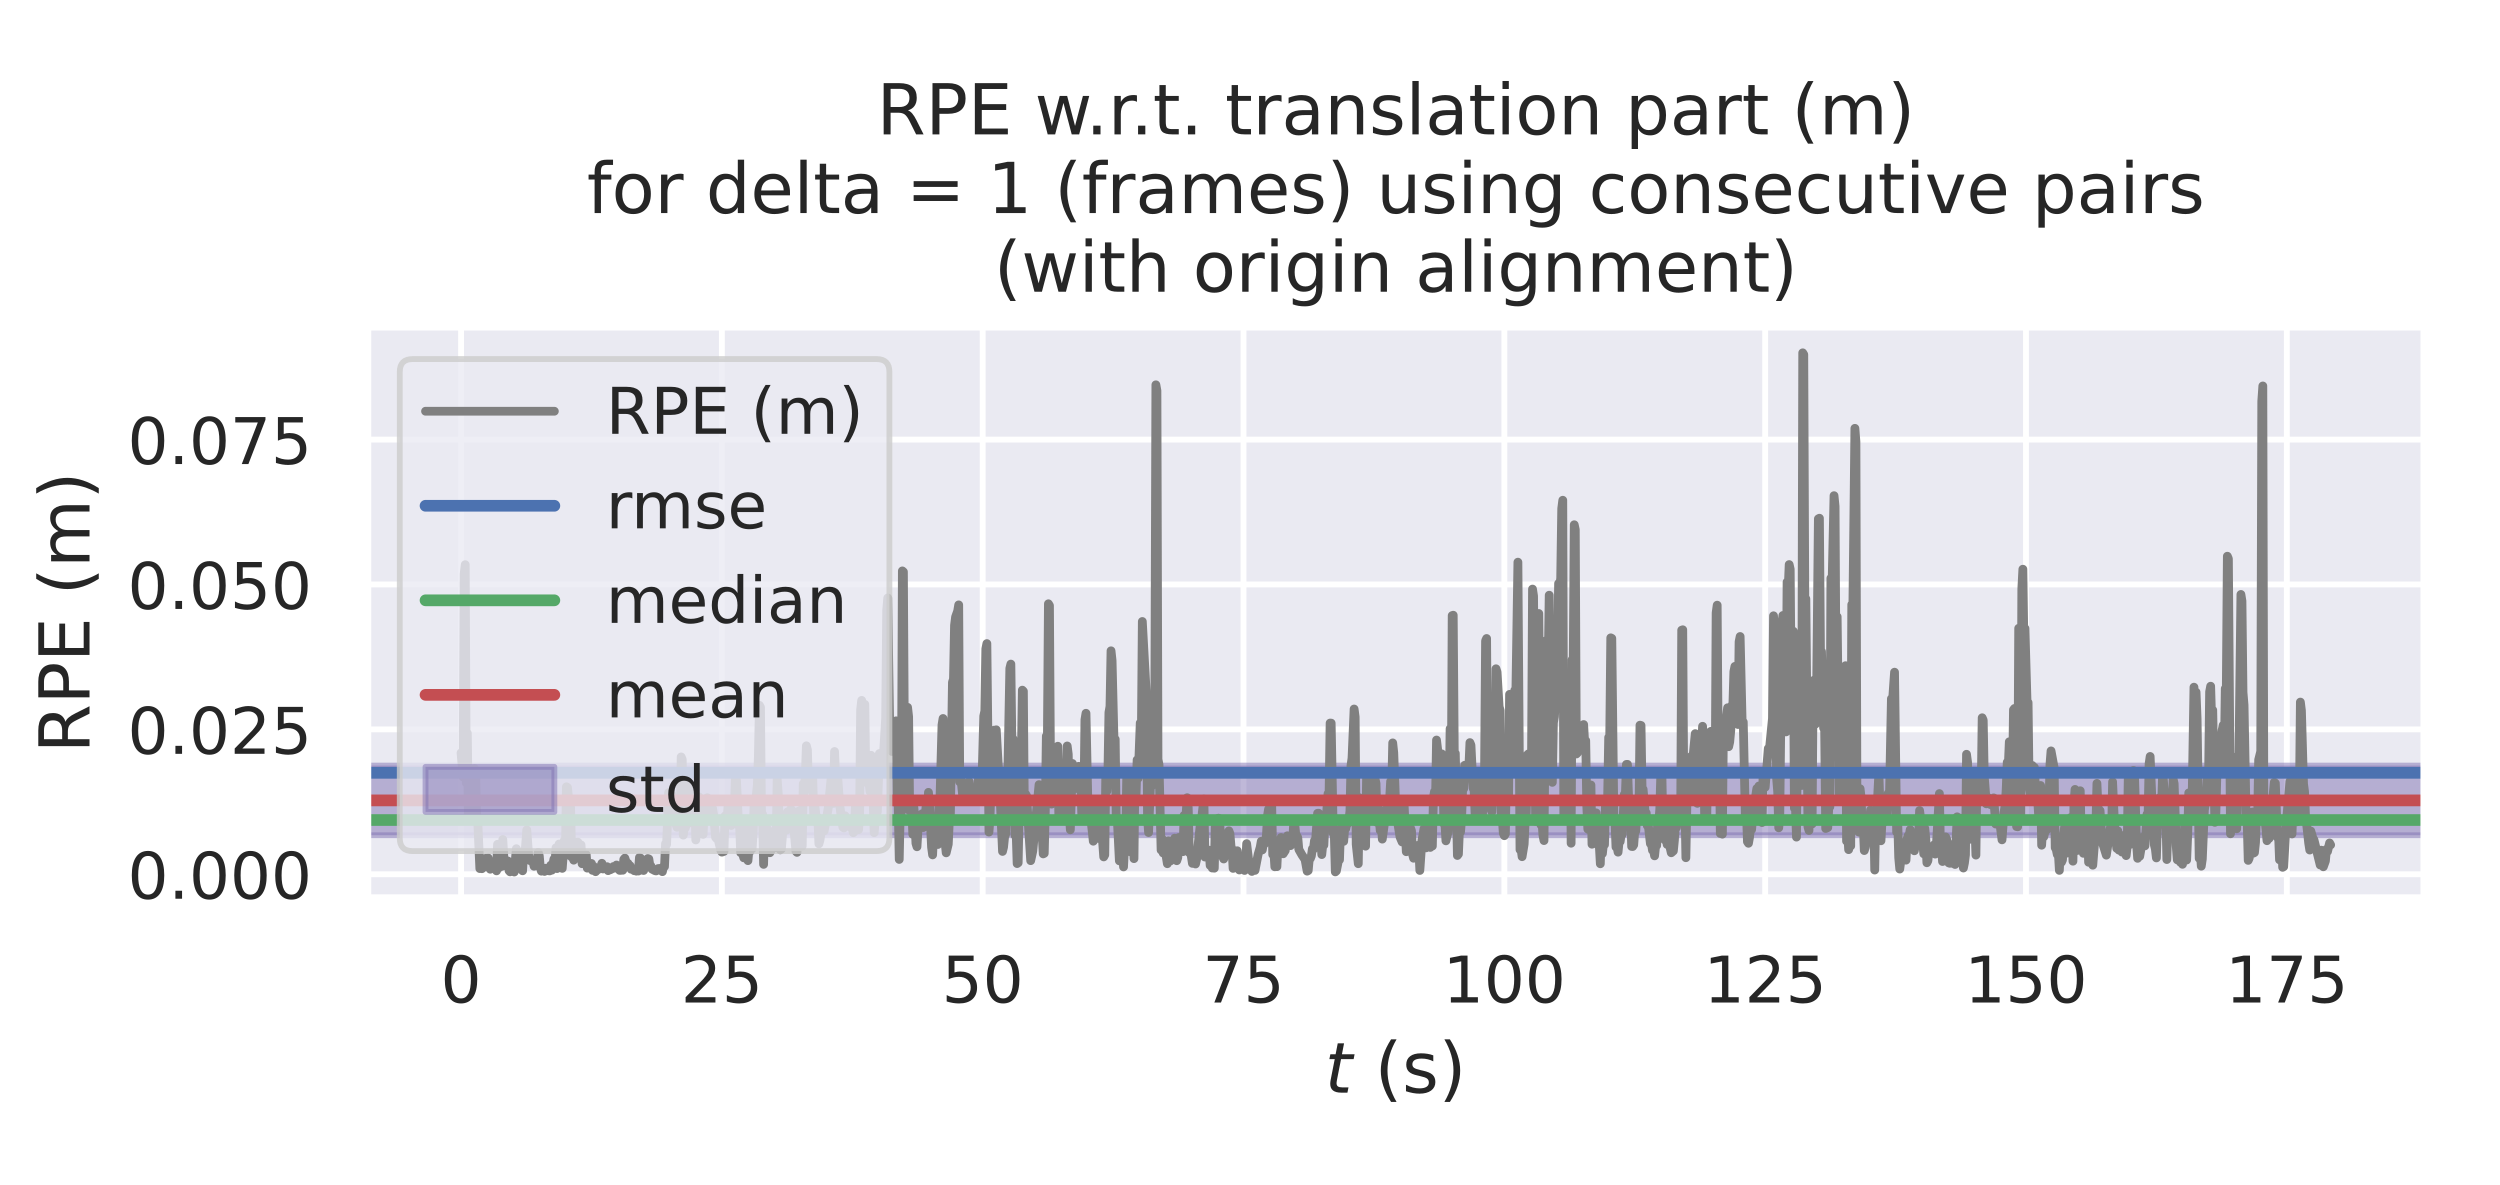 <?xml version="1.0" encoding="utf-8" standalone="no"?>
<!DOCTYPE svg PUBLIC "-//W3C//DTD SVG 1.1//EN"
  "http://www.w3.org/Graphics/SVG/1.1/DTD/svg11.dtd">
<!-- Created with matplotlib (https://matplotlib.org/) -->
<svg height="202.32pt" version="1.1" viewBox="0 0 426.96 202.32" width="426.96pt" xmlns="http://www.w3.org/2000/svg" xmlns:xlink="http://www.w3.org/1999/xlink">
 <defs>
  <style type="text/css">*{stroke-linecap:butt;stroke-linejoin:round;}</style>
 </defs>
 <g id="figure_1">
  <g id="patch_1">
   <path d="M 0 202.32 
L 426.96 202.32 
L 426.96 0 
L 0 0 
z
" style="fill:#ffffff;"/>
  </g>
  <g id="axes_1">
   <g id="patch_2">
    <path d="M 62.775 153.36 
L 414 153.36 
L 414 55.824 
L 62.775 55.824 
z
" style="fill:#eaeaf2;"/>
   </g>
   <g id="matplotlib.axis_1">
    <g id="xtick_1">
     <g id="line2d_1">
      <path clip-path="url(#pdb87477f5a)" d="M 78.74 153.36 
L 78.74 55.824 
" style="fill:none;stroke:#ffffff;stroke-linecap:round;"/>
     </g>
     <g id="text_1">
      <!-- 0 -->
      <g style="fill:#262626;" transform="translate(75.24 171.218)scale(0.11 -0.11)">
       <defs>
        <path d="M 31.781 66.406 
Q 24.172 66.406 20.328 58.906 
Q 16.5 51.422 16.5 36.375 
Q 16.5 21.391 20.328 13.891 
Q 24.172 6.391 31.781 6.391 
Q 39.453 6.391 43.281 13.891 
Q 47.125 21.391 47.125 36.375 
Q 47.125 51.422 43.281 58.906 
Q 39.453 66.406 31.781 66.406 
z
M 31.781 74.219 
Q 44.047 74.219 50.516 64.516 
Q 56.984 54.828 56.984 36.375 
Q 56.984 17.969 50.516 8.266 
Q 44.047 -1.422 31.781 -1.422 
Q 19.531 -1.422 13.062 8.266 
Q 6.594 17.969 6.594 36.375 
Q 6.594 54.828 13.062 64.516 
Q 19.531 74.219 31.781 74.219 
z
" id="DejaVuSans-48"/>
       </defs>
       <use xlink:href="#DejaVuSans-48"/>
      </g>
     </g>
    </g>
    <g id="xtick_2">
     <g id="line2d_2">
      <path clip-path="url(#pdb87477f5a)" d="M 123.284 153.36 
L 123.284 55.824 
" style="fill:none;stroke:#ffffff;stroke-linecap:round;"/>
     </g>
     <g id="text_2">
      <!-- 25 -->
      <g style="fill:#262626;" transform="translate(116.286 171.218)scale(0.11 -0.11)">
       <defs>
        <path d="M 19.188 8.297 
L 53.609 8.297 
L 53.609 0 
L 7.328 0 
L 7.328 8.297 
Q 12.938 14.109 22.625 23.891 
Q 32.328 33.688 34.812 36.531 
Q 39.547 41.844 41.422 45.531 
Q 43.312 49.219 43.312 52.781 
Q 43.312 58.594 39.234 62.25 
Q 35.156 65.922 28.609 65.922 
Q 23.969 65.922 18.812 64.312 
Q 13.672 62.703 7.812 59.422 
L 7.812 69.391 
Q 13.766 71.781 18.938 73 
Q 24.125 74.219 28.422 74.219 
Q 39.75 74.219 46.484 68.547 
Q 53.219 62.891 53.219 53.422 
Q 53.219 48.922 51.531 44.891 
Q 49.859 40.875 45.406 35.406 
Q 44.188 33.984 37.641 27.219 
Q 31.109 20.453 19.188 8.297 
z
" id="DejaVuSans-50"/>
        <path d="M 10.797 72.906 
L 49.516 72.906 
L 49.516 64.594 
L 19.828 64.594 
L 19.828 46.734 
Q 21.969 47.469 24.109 47.828 
Q 26.266 48.188 28.422 48.188 
Q 40.625 48.188 47.75 41.5 
Q 54.891 34.812 54.891 23.391 
Q 54.891 11.625 47.562 5.094 
Q 40.234 -1.422 26.906 -1.422 
Q 22.312 -1.422 17.547 -0.641 
Q 12.797 0.141 7.719 1.703 
L 7.719 11.625 
Q 12.109 9.234 16.797 8.062 
Q 21.484 6.891 26.703 6.891 
Q 35.156 6.891 40.078 11.328 
Q 45.016 15.766 45.016 23.391 
Q 45.016 31 40.078 35.438 
Q 35.156 39.891 26.703 39.891 
Q 22.75 39.891 18.812 39.016 
Q 14.891 38.141 10.797 36.281 
z
" id="DejaVuSans-53"/>
       </defs>
       <use xlink:href="#DejaVuSans-50"/>
       <use x="63.623" xlink:href="#DejaVuSans-53"/>
      </g>
     </g>
    </g>
    <g id="xtick_3">
     <g id="line2d_3">
      <path clip-path="url(#pdb87477f5a)" d="M 167.829 153.36 
L 167.829 55.824 
" style="fill:none;stroke:#ffffff;stroke-linecap:round;"/>
     </g>
     <g id="text_3">
      <!-- 50 -->
      <g style="fill:#262626;" transform="translate(160.83 171.218)scale(0.11 -0.11)">
       <use xlink:href="#DejaVuSans-53"/>
       <use x="63.623" xlink:href="#DejaVuSans-48"/>
      </g>
     </g>
    </g>
    <g id="xtick_4">
     <g id="line2d_4">
      <path clip-path="url(#pdb87477f5a)" d="M 212.373 153.36 
L 212.373 55.824 
" style="fill:none;stroke:#ffffff;stroke-linecap:round;"/>
     </g>
     <g id="text_4">
      <!-- 75 -->
      <g style="fill:#262626;" transform="translate(205.375 171.218)scale(0.11 -0.11)">
       <defs>
        <path d="M 8.203 72.906 
L 55.078 72.906 
L 55.078 68.703 
L 28.609 0 
L 18.312 0 
L 43.219 64.594 
L 8.203 64.594 
z
" id="DejaVuSans-55"/>
       </defs>
       <use xlink:href="#DejaVuSans-55"/>
       <use x="63.623" xlink:href="#DejaVuSans-53"/>
      </g>
     </g>
    </g>
    <g id="xtick_5">
     <g id="line2d_5">
      <path clip-path="url(#pdb87477f5a)" d="M 256.918 153.36 
L 256.918 55.824 
" style="fill:none;stroke:#ffffff;stroke-linecap:round;"/>
     </g>
     <g id="text_5">
      <!-- 100 -->
      <g style="fill:#262626;" transform="translate(246.42 171.218)scale(0.11 -0.11)">
       <defs>
        <path d="M 12.406 8.297 
L 28.516 8.297 
L 28.516 63.922 
L 10.984 60.406 
L 10.984 69.391 
L 28.422 72.906 
L 38.281 72.906 
L 38.281 8.297 
L 54.391 8.297 
L 54.391 0 
L 12.406 0 
z
" id="DejaVuSans-49"/>
       </defs>
       <use xlink:href="#DejaVuSans-49"/>
       <use x="63.623" xlink:href="#DejaVuSans-48"/>
       <use x="127.246" xlink:href="#DejaVuSans-48"/>
      </g>
     </g>
    </g>
    <g id="xtick_6">
     <g id="line2d_6">
      <path clip-path="url(#pdb87477f5a)" d="M 301.463 153.36 
L 301.463 55.824 
" style="fill:none;stroke:#ffffff;stroke-linecap:round;"/>
     </g>
     <g id="text_6">
      <!-- 125 -->
      <g style="fill:#262626;" transform="translate(290.964 171.218)scale(0.11 -0.11)">
       <use xlink:href="#DejaVuSans-49"/>
       <use x="63.623" xlink:href="#DejaVuSans-50"/>
       <use x="127.246" xlink:href="#DejaVuSans-53"/>
      </g>
     </g>
    </g>
    <g id="xtick_7">
     <g id="line2d_7">
      <path clip-path="url(#pdb87477f5a)" d="M 346.007 153.36 
L 346.007 55.824 
" style="fill:none;stroke:#ffffff;stroke-linecap:round;"/>
     </g>
     <g id="text_7">
      <!-- 150 -->
      <g style="fill:#262626;" transform="translate(335.509 171.218)scale(0.11 -0.11)">
       <use xlink:href="#DejaVuSans-49"/>
       <use x="63.623" xlink:href="#DejaVuSans-53"/>
       <use x="127.246" xlink:href="#DejaVuSans-48"/>
      </g>
     </g>
    </g>
    <g id="xtick_8">
     <g id="line2d_8">
      <path clip-path="url(#pdb87477f5a)" d="M 390.552 153.36 
L 390.552 55.824 
" style="fill:none;stroke:#ffffff;stroke-linecap:round;"/>
     </g>
     <g id="text_8">
      <!-- 175 -->
      <g style="fill:#262626;" transform="translate(380.054 171.218)scale(0.11 -0.11)">
       <use xlink:href="#DejaVuSans-49"/>
       <use x="63.623" xlink:href="#DejaVuSans-55"/>
       <use x="127.246" xlink:href="#DejaVuSans-53"/>
      </g>
     </g>
    </g>
    <g id="text_9">
     <!-- $t$ (s) -->
     <g style="fill:#262626;" transform="translate(226.268 186.624)scale(0.12 -0.12)">
      <defs>
       <path d="M 42.281 54.688 
L 40.922 47.703 
L 23 47.703 
L 17.188 18.016 
Q 16.891 16.359 16.75 15.234 
Q 16.609 14.109 16.609 13.484 
Q 16.609 10.359 18.484 8.938 
Q 20.359 7.516 24.516 7.516 
L 33.594 7.516 
L 32.078 0 
L 23.484 0 
Q 15.484 0 11.547 3.125 
Q 7.625 6.25 7.625 12.594 
Q 7.625 13.719 7.766 15.062 
Q 7.906 16.406 8.203 18.016 
L 14.016 47.703 
L 6.391 47.703 
L 7.812 54.688 
L 15.281 54.688 
L 18.312 70.219 
L 27.297 70.219 
L 24.312 54.688 
z
" id="DejaVuSans-Oblique-116"/>
       <path id="DejaVuSans-32"/>
       <path d="M 31 75.875 
Q 24.469 64.656 21.281 53.656 
Q 18.109 42.672 18.109 31.391 
Q 18.109 20.125 21.312 9.062 
Q 24.516 -2 31 -13.188 
L 23.188 -13.188 
Q 15.875 -1.703 12.234 9.375 
Q 8.594 20.453 8.594 31.391 
Q 8.594 42.281 12.203 53.312 
Q 15.828 64.359 23.188 75.875 
z
" id="DejaVuSans-40"/>
       <path d="M 44.281 53.078 
L 44.281 44.578 
Q 40.484 46.531 36.375 47.5 
Q 32.281 48.484 27.875 48.484 
Q 21.188 48.484 17.844 46.438 
Q 14.5 44.391 14.5 40.281 
Q 14.5 37.156 16.891 35.375 
Q 19.281 33.594 26.516 31.984 
L 29.594 31.297 
Q 39.156 29.25 43.188 25.516 
Q 47.219 21.781 47.219 15.094 
Q 47.219 7.469 41.188 3.016 
Q 35.156 -1.422 24.609 -1.422 
Q 20.219 -1.422 15.453 -0.562 
Q 10.688 0.297 5.422 2 
L 5.422 11.281 
Q 10.406 8.688 15.234 7.391 
Q 20.062 6.109 24.812 6.109 
Q 31.156 6.109 34.562 8.281 
Q 37.984 10.453 37.984 14.406 
Q 37.984 18.062 35.516 20.016 
Q 33.062 21.969 24.703 23.781 
L 21.578 24.516 
Q 13.234 26.266 9.516 29.906 
Q 5.812 33.547 5.812 39.891 
Q 5.812 47.609 11.281 51.797 
Q 16.75 56 26.812 56 
Q 31.781 56 36.172 55.266 
Q 40.578 54.547 44.281 53.078 
z
" id="DejaVuSans-115"/>
       <path d="M 8.016 75.875 
L 15.828 75.875 
Q 23.141 64.359 26.781 53.312 
Q 30.422 42.281 30.422 31.391 
Q 30.422 20.453 26.781 9.375 
Q 23.141 -1.703 15.828 -13.188 
L 8.016 -13.188 
Q 14.5 -2 17.703 9.062 
Q 20.906 20.125 20.906 31.391 
Q 20.906 42.672 17.703 53.656 
Q 14.5 64.656 8.016 75.875 
z
" id="DejaVuSans-41"/>
      </defs>
      <use transform="translate(0 0.125)" xlink:href="#DejaVuSans-Oblique-116"/>
      <use transform="translate(39.209 0.125)" xlink:href="#DejaVuSans-32"/>
      <use transform="translate(70.996 0.125)" xlink:href="#DejaVuSans-40"/>
      <use transform="translate(110.01 0.125)" xlink:href="#DejaVuSans-115"/>
      <use transform="translate(162.109 0.125)" xlink:href="#DejaVuSans-41"/>
     </g>
    </g>
   </g>
   <g id="matplotlib.axis_2">
    <g id="ytick_1">
     <g id="line2d_9">
      <path clip-path="url(#pdb87477f5a)" d="M 62.775 149.309 
L 414 149.309 
" style="fill:none;stroke:#ffffff;stroke-linecap:round;"/>
     </g>
     <g id="text_10">
      <!-- 0.000 -->
      <g style="fill:#262626;" transform="translate(21.784 153.488)scale(0.11 -0.11)">
       <defs>
        <path d="M 10.688 12.406 
L 21 12.406 
L 21 0 
L 10.688 0 
z
" id="DejaVuSans-46"/>
       </defs>
       <use xlink:href="#DejaVuSans-48"/>
       <use x="63.623" xlink:href="#DejaVuSans-46"/>
       <use x="95.41" xlink:href="#DejaVuSans-48"/>
       <use x="159.033" xlink:href="#DejaVuSans-48"/>
       <use x="222.656" xlink:href="#DejaVuSans-48"/>
      </g>
     </g>
    </g>
    <g id="ytick_2">
     <g id="line2d_10">
      <path clip-path="url(#pdb87477f5a)" d="M 62.775 124.563 
L 414 124.563 
" style="fill:none;stroke:#ffffff;stroke-linecap:round;"/>
     </g>
     <g id="text_11">
      <!-- 0.025 -->
      <g style="fill:#262626;" transform="translate(21.784 128.742)scale(0.11 -0.11)">
       <use xlink:href="#DejaVuSans-48"/>
       <use x="63.623" xlink:href="#DejaVuSans-46"/>
       <use x="95.41" xlink:href="#DejaVuSans-48"/>
       <use x="159.033" xlink:href="#DejaVuSans-50"/>
       <use x="222.656" xlink:href="#DejaVuSans-53"/>
      </g>
     </g>
    </g>
    <g id="ytick_3">
     <g id="line2d_11">
      <path clip-path="url(#pdb87477f5a)" d="M 62.775 99.818 
L 414 99.818 
" style="fill:none;stroke:#ffffff;stroke-linecap:round;"/>
     </g>
     <g id="text_12">
      <!-- 0.050 -->
      <g style="fill:#262626;" transform="translate(21.784 103.997)scale(0.11 -0.11)">
       <use xlink:href="#DejaVuSans-48"/>
       <use x="63.623" xlink:href="#DejaVuSans-46"/>
       <use x="95.41" xlink:href="#DejaVuSans-48"/>
       <use x="159.033" xlink:href="#DejaVuSans-53"/>
       <use x="222.656" xlink:href="#DejaVuSans-48"/>
      </g>
     </g>
    </g>
    <g id="ytick_4">
     <g id="line2d_12">
      <path clip-path="url(#pdb87477f5a)" d="M 62.775 75.072 
L 414 75.072 
" style="fill:none;stroke:#ffffff;stroke-linecap:round;"/>
     </g>
     <g id="text_13">
      <!-- 0.075 -->
      <g style="fill:#262626;" transform="translate(21.784 79.251)scale(0.11 -0.11)">
       <use xlink:href="#DejaVuSans-48"/>
       <use x="63.623" xlink:href="#DejaVuSans-46"/>
       <use x="95.41" xlink:href="#DejaVuSans-48"/>
       <use x="159.033" xlink:href="#DejaVuSans-55"/>
       <use x="222.656" xlink:href="#DejaVuSans-53"/>
      </g>
     </g>
    </g>
    <g id="text_14">
     <!-- RPE (m) -->
     <g style="fill:#262626;" transform="translate(15.288 128.603)rotate(-90)scale(0.12 -0.12)">
      <defs>
       <path d="M 44.391 34.188 
Q 47.562 33.109 50.562 29.594 
Q 53.562 26.078 56.594 19.922 
L 66.609 0 
L 56 0 
L 46.688 18.703 
Q 43.062 26.031 39.672 28.422 
Q 36.281 30.812 30.422 30.812 
L 19.672 30.812 
L 19.672 0 
L 9.812 0 
L 9.812 72.906 
L 32.078 72.906 
Q 44.578 72.906 50.734 67.672 
Q 56.891 62.453 56.891 51.906 
Q 56.891 45.016 53.688 40.469 
Q 50.484 35.938 44.391 34.188 
z
M 19.672 64.797 
L 19.672 38.922 
L 32.078 38.922 
Q 39.203 38.922 42.844 42.219 
Q 46.484 45.516 46.484 51.906 
Q 46.484 58.297 42.844 61.547 
Q 39.203 64.797 32.078 64.797 
z
" id="DejaVuSans-82"/>
       <path d="M 19.672 64.797 
L 19.672 37.406 
L 32.078 37.406 
Q 38.969 37.406 42.719 40.969 
Q 46.484 44.531 46.484 51.125 
Q 46.484 57.672 42.719 61.234 
Q 38.969 64.797 32.078 64.797 
z
M 9.812 72.906 
L 32.078 72.906 
Q 44.344 72.906 50.609 67.359 
Q 56.891 61.812 56.891 51.125 
Q 56.891 40.328 50.609 34.812 
Q 44.344 29.297 32.078 29.297 
L 19.672 29.297 
L 19.672 0 
L 9.812 0 
z
" id="DejaVuSans-80"/>
       <path d="M 9.812 72.906 
L 55.906 72.906 
L 55.906 64.594 
L 19.672 64.594 
L 19.672 43.016 
L 54.391 43.016 
L 54.391 34.719 
L 19.672 34.719 
L 19.672 8.297 
L 56.781 8.297 
L 56.781 0 
L 9.812 0 
z
" id="DejaVuSans-69"/>
       <path d="M 52 44.188 
Q 55.375 50.25 60.062 53.125 
Q 64.75 56 71.094 56 
Q 79.641 56 84.281 50.016 
Q 88.922 44.047 88.922 33.016 
L 88.922 0 
L 79.891 0 
L 79.891 32.719 
Q 79.891 40.578 77.094 44.375 
Q 74.312 48.188 68.609 48.188 
Q 61.625 48.188 57.562 43.547 
Q 53.516 38.922 53.516 30.906 
L 53.516 0 
L 44.484 0 
L 44.484 32.719 
Q 44.484 40.625 41.703 44.406 
Q 38.922 48.188 33.109 48.188 
Q 26.219 48.188 22.156 43.531 
Q 18.109 38.875 18.109 30.906 
L 18.109 0 
L 9.078 0 
L 9.078 54.688 
L 18.109 54.688 
L 18.109 46.188 
Q 21.188 51.219 25.484 53.609 
Q 29.781 56 35.688 56 
Q 41.656 56 45.828 52.969 
Q 50 49.953 52 44.188 
z
" id="DejaVuSans-109"/>
      </defs>
      <use xlink:href="#DejaVuSans-82"/>
      <use x="69.482" xlink:href="#DejaVuSans-80"/>
      <use x="129.785" xlink:href="#DejaVuSans-69"/>
      <use x="192.969" xlink:href="#DejaVuSans-32"/>
      <use x="224.756" xlink:href="#DejaVuSans-40"/>
      <use x="263.77" xlink:href="#DejaVuSans-109"/>
      <use x="361.182" xlink:href="#DejaVuSans-41"/>
     </g>
    </g>
   </g>
   <g id="patch_3">
    <path clip-path="url(#pdb87477f5a)" d="M 62.775 142.643 
L 62.775 130.755 
L 414 130.755 
L 414 142.643 
z
" style="fill:#8172b3;opacity:0.5;stroke:#8172b3;stroke-linejoin:miter;"/>
   </g>
   <g id="line2d_13">
    <path clip-path="url(#pdb87477f5a)" d="M 78.74 128.578 
L 79.096 132.7 
L 79.274 98.006 
L 79.452 96.441 
L 79.631 133.703 
L 79.809 125.216 
L 79.987 139.079 
L 80.343 136.587 
L 80.7 139.65 
L 81.056 131.272 
L 81.234 132.267 
L 81.412 139.675 
L 81.591 140.145 
L 81.947 148.34 
L 82.125 147.882 
L 82.303 148.36 
L 82.482 148.202 
L 83.016 146.573 
L 83.194 146.904 
L 83.372 146.531 
L 83.551 148.19 
L 83.729 148.447 
L 83.907 148.234 
L 84.085 147.179 
L 84.263 147.91 
L 84.441 147.858 
L 84.62 147.61 
L 84.798 148.727 
L 84.976 144.192 
L 85.154 148.239 
L 85.511 146.666 
L 85.689 147.969 
L 85.867 143.378 
L 86.045 146.307 
L 86.58 147.986 
L 86.758 147.054 
L 86.936 148.697 
L 87.114 148.895 
L 87.292 148.563 
L 87.471 147.776 
L 87.649 147.515 
L 87.827 148.927 
L 88.183 144.948 
L 88.361 146.585 
L 88.54 146.778 
L 88.718 148.006 
L 88.896 147.902 
L 89.074 147.583 
L 89.252 148.716 
L 89.43 145.346 
L 89.609 146.494 
L 89.965 141.741 
L 90.321 146.647 
L 90.5 146.963 
L 90.856 147.105 
L 91.034 147.185 
L 91.212 147.942 
L 91.39 146.827 
L 91.569 147.508 
L 91.925 145.592 
L 92.103 146.186 
L 92.281 148.236 
L 92.459 148.778 
L 92.816 148.391 
L 92.994 148.824 
L 93.172 148.28 
L 93.35 148.669 
L 93.885 148.732 
L 94.063 147.766 
L 94.241 148.613 
L 94.598 146.729 
L 94.776 147.438 
L 94.954 144.789 
L 95.132 148.339 
L 95.489 144.145 
L 95.667 147.462 
L 95.845 145.648 
L 96.023 148.302 
L 96.379 143.533 
L 96.558 146.135 
L 96.736 134.376 
L 96.914 134.493 
L 97.27 138.15 
L 97.448 137.92 
L 97.627 146.371 
L 97.805 146.232 
L 97.983 146.902 
L 98.161 145.801 
L 98.339 143.841 
L 98.518 145.261 
L 98.696 143.829 
L 99.052 145.732 
L 99.23 144.298 
L 99.408 147.508 
L 99.587 146.097 
L 99.943 147.34 
L 100.121 145.974 
L 100.299 148.262 
L 100.478 147.616 
L 100.834 148.073 
L 101.012 147.466 
L 101.19 148.643 
L 101.368 147.948 
L 101.725 148.868 
L 101.903 148.265 
L 102.081 148.558 
L 102.616 147.945 
L 102.794 147.435 
L 102.972 148.402 
L 103.15 148.061 
L 103.507 148.41 
L 103.685 148.018 
L 103.863 148.693 
L 104.041 148.519 
L 104.219 148.544 
L 104.576 148.353 
L 104.754 147.994 
L 104.932 148.273 
L 105.288 147.732 
L 105.467 147.932 
L 105.823 148.644 
L 106.001 148.648 
L 106.179 148.532 
L 106.357 148.623 
L 106.536 146.764 
L 106.714 146.552 
L 107.07 147.612 
L 107.248 147.448 
L 107.426 148.008 
L 107.605 147.847 
L 107.783 148.45 
L 108.139 148.411 
L 108.317 148.701 
L 108.496 148.613 
L 108.674 148.779 
L 108.852 148.69 
L 109.03 148.759 
L 109.208 146.449 
L 109.386 146.537 
L 109.743 148.628 
L 109.921 148.663 
L 110.099 148.049 
L 110.277 148.122 
L 110.634 146.628 
L 110.812 146.696 
L 110.99 147.835 
L 111.168 147.894 
L 111.346 148.428 
L 111.881 148.708 
L 112.059 148.738 
L 112.237 148.643 
L 112.415 148.334 
L 112.95 148.301 
L 113.128 148.865 
L 113.306 147.975 
L 113.485 148.001 
L 113.663 144.086 
L 113.841 144.217 
L 114.197 135.36 
L 114.375 135.58 
L 114.554 135.405 
L 114.732 135.672 
L 114.91 137.233 
L 115.088 137.251 
L 115.266 137.69 
L 115.444 140.748 
L 115.623 141.287 
L 115.801 141.09 
L 115.979 139.832 
L 116.157 140.305 
L 116.335 129.275 
L 116.514 129.697 
L 116.692 142.626 
L 116.87 141.195 
L 117.048 141.379 
L 117.226 140.072 
L 117.404 140.738 
L 117.761 134.136 
L 117.939 134.649 
L 118.117 136.997 
L 118.295 136.623 
L 118.474 137.474 
L 118.652 135.816 
L 118.83 143.445 
L 119.008 141.686 
L 119.186 142.537 
L 119.364 136.093 
L 119.543 137.089 
L 119.899 141.234 
L 120.077 142.493 
L 120.255 138.509 
L 120.433 139.793 
L 120.79 136.243 
L 121.324 139.675 
L 121.503 139.094 
L 121.681 138.004 
L 121.859 139.084 
L 122.215 143.015 
L 122.393 143.213 
L 122.572 143.019 
L 123.106 145.254 
L 123.284 145.53 
L 123.641 145.409 
L 123.819 139.353 
L 123.997 140.594 
L 124.175 140.015 
L 124.353 137.452 
L 124.532 137.447 
L 124.71 140.465 
L 124.888 140.978 
L 125.244 137.725 
L 125.422 138.337 
L 125.601 132.557 
L 125.779 133.321 
L 126.135 141.014 
L 126.313 140.994 
L 126.492 145.619 
L 126.67 145.24 
L 127.026 146.502 
L 127.204 145.67 
L 127.382 141.428 
L 127.561 140.796 
L 127.739 146.982 
L 127.917 144.985 
L 128.095 145.413 
L 128.273 143.986 
L 128.452 144.934 
L 128.63 142 
L 128.808 136.9 
L 128.986 137.581 
L 129.342 134.111 
L 129.521 129.159 
L 129.699 120.464 
L 129.877 120.797 
L 130.055 139.889 
L 130.233 139.061 
L 130.411 147.621 
L 130.59 140.547 
L 130.946 142.134 
L 131.124 141.638 
L 131.481 145.632 
L 131.659 145.338 
L 131.837 143.439 
L 132.015 142.848 
L 132.193 143.555 
L 132.371 143.151 
L 132.55 144.757 
L 132.728 133.059 
L 132.906 135.571 
L 133.262 145.139 
L 133.441 145.007 
L 133.797 140.638 
L 133.975 140.233 
L 134.153 140.227 
L 134.331 141.756 
L 134.51 138.646 
L 134.688 139.513 
L 134.866 139.077 
L 135.044 138.185 
L 135.222 138.318 
L 135.4 141.749 
L 135.579 141.433 
L 135.935 145.378 
L 136.113 145.571 
L 136.291 139.342 
L 136.47 138.489 
L 136.826 143.524 
L 137.004 144.498 
L 137.182 133.871 
L 137.36 135.326 
L 137.539 132.405 
L 137.717 127.377 
L 137.895 128.077 
L 138.073 134.538 
L 138.251 133.064 
L 138.429 133.713 
L 138.786 132.47 
L 138.964 138.937 
L 139.142 137.486 
L 139.499 140.495 
L 139.677 139.622 
L 139.855 144.113 
L 140.033 143.491 
L 140.568 140.027 
L 140.746 141.904 
L 141.102 140.066 
L 141.459 137.939 
L 141.993 132.444 
L 142.171 132.694 
L 142.349 137.205 
L 142.528 128.348 
L 142.706 132.788 
L 142.884 132.911 
L 143.062 132.707 
L 143.418 137.57 
L 143.775 140.293 
L 143.953 141.267 
L 144.131 141.395 
L 144.309 139.317 
L 144.488 140.411 
L 144.666 140.502 
L 145.022 140.304 
L 145.2 141.219 
L 145.378 140.862 
L 145.735 142.209 
L 145.913 141.997 
L 146.091 137.685 
L 146.269 137.911 
L 146.626 141.69 
L 146.804 139.492 
L 146.982 121.231 
L 147.16 119.621 
L 147.338 121.509 
L 147.517 122 
L 147.695 120.294 
L 147.873 133.598 
L 148.051 131.451 
L 148.229 133.626 
L 148.407 133.496 
L 148.586 135.165 
L 148.764 128.994 
L 148.942 131.162 
L 149.298 142.2 
L 149.655 137.608 
L 149.833 138.656 
L 150.189 128.698 
L 150.724 131.538 
L 151.258 122.646 
L 151.437 104.191 
L 151.615 102.128 
L 151.971 125.965 
L 152.149 123.986 
L 152.327 128.337 
L 152.684 125.629 
L 152.862 124.728 
L 153.04 123.109 
L 153.218 137.219 
L 153.396 137.611 
L 153.575 146.777 
L 153.753 138.204 
L 153.931 138.747 
L 154.109 97.504 
L 154.287 97.659 
L 154.466 128.703 
L 154.822 134.045 
L 155 120.801 
L 155.178 122.406 
L 155.356 138.485 
L 155.535 137.769 
L 155.713 137.748 
L 155.891 142.488 
L 156.069 137.868 
L 156.247 139.706 
L 156.425 144.022 
L 156.604 144.612 
L 156.782 141.603 
L 157.138 140.301 
L 157.495 138.97 
L 157.673 141.339 
L 157.851 140.883 
L 158.207 137.26 
L 158.385 139.473 
L 158.564 135.32 
L 158.742 137.379 
L 159.098 144.713 
L 159.276 145.998 
L 159.455 142.152 
L 159.633 142.15 
L 159.811 143.101 
L 159.989 143.171 
L 160.167 144.23 
L 160.345 137.714 
L 160.524 136.667 
L 160.88 123.799 
L 161.058 122.705 
L 161.236 143.346 
L 161.414 143.933 
L 161.593 145.649 
L 161.949 144.171 
L 162.127 140.218 
L 162.305 139.484 
L 162.662 116.514 
L 162.84 115.978 
L 163.018 106.791 
L 163.196 105.372 
L 163.553 104.37 
L 163.731 103.305 
L 163.909 133.547 
L 164.087 132.732 
L 164.444 136.223 
L 164.8 134.829 
L 164.978 134.28 
L 165.156 135.183 
L 165.513 133.469 
L 165.691 135.445 
L 165.869 135.063 
L 166.225 136.468 
L 166.403 136.311 
L 166.582 136.606 
L 166.76 136.517 
L 166.938 135.394 
L 167.116 132.875 
L 167.294 133.445 
L 167.473 136.141 
L 167.651 135.339 
L 168.007 122.307 
L 168.185 121.449 
L 168.363 110.818 
L 168.542 109.916 
L 168.898 142.101 
L 169.076 139.779 
L 169.254 133.968 
L 169.433 136.764 
L 169.789 124.698 
L 169.967 127.955 
L 170.145 124.639 
L 170.858 137.34 
L 171.214 145.409 
L 171.392 144.67 
L 171.571 142.898 
L 171.749 142.478 
L 171.927 133.259 
L 172.105 133.192 
L 172.462 114.141 
L 172.64 113.417 
L 172.818 127.266 
L 172.996 126.16 
L 173.352 142.682 
L 173.531 141.808 
L 173.709 147.483 
L 173.887 147.357 
L 174.243 129.555 
L 174.422 129.78 
L 174.6 117.867 
L 174.778 118.057 
L 174.956 140.315 
L 175.134 135.575 
L 175.312 135.88 
L 176.025 146.987 
L 176.381 145.347 
L 177.451 134.005 
L 177.807 142.795 
L 177.985 142.317 
L 178.163 145.831 
L 178.341 145.737 
L 178.52 138.439 
L 178.698 125.701 
L 178.876 126.135 
L 179.054 103.117 
L 179.232 103.423 
L 179.41 131.763 
L 179.589 137.329 
L 179.767 136.776 
L 179.945 131.067 
L 180.123 130.551 
L 180.301 130.453 
L 180.658 127.446 
L 180.836 140.036 
L 181.014 139.719 
L 181.37 135.944 
L 181.549 135.952 
L 181.727 138.361 
L 181.905 139.235 
L 182.261 127.4 
L 182.44 128.815 
L 182.618 138.927 
L 182.796 141.717 
L 183.152 130.39 
L 183.33 131.448 
L 183.509 134.01 
L 183.687 134.209 
L 183.865 134.663 
L 184.221 130.882 
L 184.399 132.703 
L 184.578 133.342 
L 184.756 139.388 
L 184.934 134.972 
L 185.112 136.689 
L 185.29 122.905 
L 185.469 121.816 
L 185.825 138.769 
L 186.003 139.238 
L 186.181 138.704 
L 186.716 143.664 
L 187.072 136.795 
L 187.25 136.812 
L 187.429 141.596 
L 187.607 143.188 
L 187.785 143.147 
L 187.963 139.07 
L 188.498 146.343 
L 188.676 146.008 
L 188.854 131.991 
L 189.032 135.135 
L 189.21 132.294 
L 189.388 121.669 
L 189.567 120.651 
L 189.745 111.147 
L 189.923 112.797 
L 190.279 127.481 
L 190.458 126.248 
L 190.636 140.361 
L 190.814 139.788 
L 191.17 147.018 
L 191.348 146.406 
L 191.527 146.697 
L 191.705 145.577 
L 191.883 148.054 
L 192.061 144.41 
L 192.239 144.916 
L 192.418 133.004 
L 192.596 133.805 
L 192.952 145.175 
L 193.13 145.514 
L 193.487 136.346 
L 193.665 146.642 
L 193.843 131.933 
L 194.021 135.724 
L 194.199 129.777 
L 194.377 132.929 
L 194.734 123.47 
L 194.912 127.278 
L 195.09 106.141 
L 195.803 119.29 
L 195.981 139.749 
L 196.159 142.185 
L 196.516 133.123 
L 196.694 134.236 
L 196.872 125.073 
L 197.05 124.323 
L 197.228 119.893 
L 197.406 65.72 
L 197.585 66.72 
L 197.763 129.681 
L 197.941 130.595 
L 198.297 145.181 
L 198.476 143.257 
L 198.654 145.683 
L 198.832 144.963 
L 199.01 145.298 
L 199.366 147.504 
L 199.545 143.606 
L 199.901 147.029 
L 200.257 143.659 
L 200.436 143.694 
L 200.614 143.149 
L 200.97 146.993 
L 201.148 146.466 
L 201.326 143.032 
L 201.505 143.69 
L 201.683 144.779 
L 201.861 144.464 
L 202.039 145.448 
L 202.217 139.253 
L 202.395 141.614 
L 202.752 136.238 
L 202.93 137.946 
L 203.108 145.635 
L 203.286 145.106 
L 203.643 147.446 
L 203.821 145.853 
L 204.177 147.557 
L 204.355 146.768 
L 205.068 140.088 
L 205.246 139.563 
L 205.603 136.482 
L 205.781 146.372 
L 205.959 145.799 
L 206.137 146.313 
L 206.315 146.25 
L 206.494 145.2 
L 206.672 147.806 
L 206.85 147.311 
L 207.028 148.243 
L 207.206 148.036 
L 207.384 148.273 
L 207.563 140.351 
L 207.741 141.012 
L 208.097 139.735 
L 208.275 140.286 
L 208.454 142.502 
L 208.632 142.693 
L 208.81 146.297 
L 208.988 146.701 
L 209.344 145.228 
L 209.523 145.809 
L 209.879 141.89 
L 210.057 142.392 
L 210.235 144.556 
L 210.414 145.035 
L 210.592 148.307 
L 210.77 146.491 
L 210.948 147.777 
L 211.126 147.702 
L 211.304 145.296 
L 211.661 148.58 
L 211.839 146.224 
L 212.017 146.656 
L 212.195 148.266 
L 212.552 148.661 
L 212.73 147.576 
L 212.908 144.083 
L 213.264 147.033 
L 213.621 147.432 
L 213.799 148.825 
L 213.977 148.427 
L 214.155 147.264 
L 214.333 148.649 
L 214.868 145.908 
L 215.224 144.694 
L 215.403 143.675 
L 215.581 145.151 
L 215.759 144.105 
L 215.937 144.15 
L 216.115 143.833 
L 216.293 142.545 
L 216.472 139.285 
L 216.65 138.178 
L 217.006 138.405 
L 217.184 137.481 
L 217.362 145.944 
L 217.541 145.172 
L 217.719 148.031 
L 217.897 147.592 
L 218.075 148.012 
L 218.253 144.359 
L 218.432 144.755 
L 218.788 143.031 
L 218.966 143.35 
L 219.144 145.813 
L 219.501 145.26 
L 219.679 143.217 
L 219.857 142.74 
L 220.035 143.605 
L 220.213 143.133 
L 220.391 144.422 
L 220.57 144.015 
L 220.748 143.941 
L 220.926 140.855 
L 221.104 140.61 
L 221.282 142.388 
L 221.639 143.027 
L 221.817 145.062 
L 222.351 146.007 
L 222.886 146.811 
L 223.242 148.779 
L 223.421 148.679 
L 223.599 146.719 
L 223.777 146.637 
L 223.955 146.189 
L 224.133 144.971 
L 224.311 145.051 
L 224.49 143.558 
L 224.668 143.638 
L 225.024 138.897 
L 225.202 138.883 
L 225.38 143.147 
L 225.559 143.169 
L 225.737 145.948 
L 225.915 144.217 
L 226.093 144.341 
L 226.271 140.52 
L 226.45 140.422 
L 226.806 135.546 
L 226.984 135.528 
L 227.162 123.488 
L 227.34 123.495 
L 227.697 142.306 
L 227.875 142.456 
L 228.053 148.907 
L 228.231 148.743 
L 228.588 146.93 
L 228.766 146.848 
L 228.944 141.555 
L 229.122 141.606 
L 229.3 143.504 
L 229.479 143.689 
L 229.657 141.423 
L 229.835 141.518 
L 230.013 140.677 
L 230.191 140.645 
L 230.369 140.094 
L 230.548 138.519 
L 230.726 130.746 
L 230.904 129.467 
L 231.26 121.088 
L 231.439 122.445 
L 231.617 144.196 
L 231.973 147.506 
L 232.151 136.227 
L 232.329 137.584 
L 232.508 136.401 
L 233.042 142.644 
L 233.22 144.513 
L 233.399 132.025 
L 233.577 135.903 
L 233.755 136.707 
L 233.933 136.849 
L 234.111 140.083 
L 234.289 135.495 
L 234.468 136.95 
L 234.824 132.988 
L 235.002 133.804 
L 235.18 140.462 
L 235.358 137.653 
L 235.715 141.827 
L 235.893 140.189 
L 236.071 143.309 
L 236.784 138.167 
L 237.14 139.544 
L 237.497 133.447 
L 237.675 134.889 
L 237.853 126.876 
L 238.031 128.556 
L 238.387 138.506 
L 239.1 142.948 
L 239.457 143.795 
L 239.635 136.844 
L 239.813 137.679 
L 240.169 145.458 
L 240.526 140.411 
L 241.06 141.885 
L 241.238 145.879 
L 241.417 146.573 
L 241.595 146.313 
L 241.773 145.784 
L 241.951 146.463 
L 242.129 144.386 
L 242.307 145.021 
L 242.486 148.661 
L 242.842 143.519 
L 243.198 141.515 
L 243.555 144.796 
L 243.733 142.613 
L 243.911 141.807 
L 244.089 139.986 
L 244.267 144.725 
L 244.446 143.184 
L 244.624 144.493 
L 244.802 136.271 
L 244.98 135.201 
L 245.158 136.932 
L 245.336 126.389 
L 245.693 129.413 
L 245.871 129.316 
L 246.049 132.173 
L 246.227 128.746 
L 246.406 129.729 
L 246.584 140.682 
L 246.762 140.417 
L 246.94 143.6 
L 247.296 142.147 
L 247.475 137.725 
L 247.653 124.462 
L 247.831 139.472 
L 248.009 105.133 
L 248.187 105.07 
L 248.365 128.581 
L 248.544 128.668 
L 248.9 146.101 
L 249.078 145.867 
L 249.256 141.635 
L 249.435 142.093 
L 249.613 139.953 
L 249.791 134.755 
L 249.969 134.716 
L 250.147 130.697 
L 250.325 130.676 
L 250.504 130.957 
L 250.682 130.731 
L 250.86 130.987 
L 251.038 126.826 
L 251.216 127.256 
L 251.573 134.599 
L 251.751 134.978 
L 251.929 139.185 
L 252.107 139.632 
L 252.464 134.662 
L 252.642 134.962 
L 252.82 132.032 
L 252.998 132.152 
L 253.176 139.689 
L 253.354 132.582 
L 253.533 132.151 
L 253.711 109.433 
L 253.889 109.047 
L 254.067 135.416 
L 254.245 134.433 
L 254.424 134.879 
L 254.602 138.176 
L 254.78 138.66 
L 255.136 130.984 
L 255.314 131.514 
L 255.493 114.217 
L 255.671 114.771 
L 256.027 120.694 
L 256.205 121.343 
L 256.384 140.453 
L 256.562 139.698 
L 256.74 142.301 
L 256.918 142.723 
L 257.096 142.408 
L 257.274 131.303 
L 257.453 130.631 
L 257.631 136.854 
L 257.809 118.589 
L 257.987 118.829 
L 258.165 129.926 
L 258.343 130.414 
L 258.7 117.888 
L 258.878 118.785 
L 259.234 96.011 
L 259.591 145.115 
L 259.769 144.954 
L 259.947 146.306 
L 260.303 144.154 
L 260.482 139.978 
L 260.66 138.883 
L 260.838 128.94 
L 261.016 128.757 
L 261.194 134.273 
L 261.372 129.951 
L 261.551 130.956 
L 261.729 100.607 
L 261.907 101.794 
L 262.263 140.262 
L 262.442 139.383 
L 262.62 105.717 
L 262.798 104.775 
L 263.154 140.858 
L 263.332 140.048 
L 263.511 142.653 
L 263.689 143.557 
L 264.045 109.417 
L 264.223 110.568 
L 264.402 113.964 
L 264.58 101.652 
L 264.758 132.76 
L 264.936 133.045 
L 265.114 133.613 
L 265.292 123.433 
L 265.471 122.374 
L 265.649 119.455 
L 265.827 112.12 
L 266.005 111.262 
L 266.183 99.649 
L 266.361 100.124 
L 266.54 98.776 
L 266.718 86.861 
L 266.896 85.437 
L 267.074 139.727 
L 267.431 137.139 
L 267.609 130.186 
L 267.787 131.17 
L 267.965 116.91 
L 268.143 115.986 
L 268.321 144.009 
L 268.5 112.656 
L 268.678 113.585 
L 268.856 89.621 
L 269.034 90.462 
L 269.212 128.769 
L 269.391 128.59 
L 269.569 127.876 
L 269.747 125.629 
L 270.103 124.657 
L 270.46 123.741 
L 270.638 126.887 
L 270.816 126.487 
L 270.994 137.579 
L 271.172 141.59 
L 271.35 141.7 
L 271.529 134.27 
L 271.707 134.063 
L 271.885 144.177 
L 272.063 142.825 
L 272.241 142.905 
L 272.42 139.011 
L 272.598 138.823 
L 272.776 144.065 
L 272.954 144.365 
L 273.132 144.361 
L 273.31 147.519 
L 273.489 141.095 
L 273.667 145.778 
L 273.845 144.147 
L 274.023 144.263 
L 274.201 136.582 
L 274.38 136.67 
L 274.558 136.269 
L 274.736 125.937 
L 274.914 125.973 
L 275.092 108.933 
L 275.27 109.026 
L 275.627 140.138 
L 275.805 140.127 
L 275.983 144.66 
L 276.161 144.623 
L 276.339 145.535 
L 276.518 143.685 
L 276.696 143.729 
L 276.874 142.463 
L 277.052 142.515 
L 277.409 135.671 
L 277.587 135.753 
L 277.765 130.549 
L 277.943 130.542 
L 278.121 135.844 
L 278.299 137.731 
L 278.478 137.768 
L 278.656 144.561 
L 278.834 144.575 
L 279.012 144.299 
L 279.19 141.901 
L 279.369 141.911 
L 279.547 138.901 
L 279.903 138.915 
L 280.081 123.852 
L 280.259 123.891 
L 280.438 134.805 
L 280.616 134.794 
L 280.972 138.852 
L 281.15 138.845 
L 281.328 141.012 
L 281.507 141.004 
L 281.863 144.086 
L 282.041 144.099 
L 282.219 145.224 
L 282.398 145.235 
L 282.576 146.165 
L 282.754 144.426 
L 282.932 144.408 
L 283.11 140.429 
L 283.288 140.444 
L 283.467 138.188 
L 283.645 132.053 
L 283.823 132.081 
L 284.001 141.706 
L 284.179 142.239 
L 284.357 143.486 
L 284.536 142.13 
L 284.714 144.219 
L 284.892 141.511 
L 285.07 136.67 
L 285.248 144.856 
L 285.427 145.638 
L 285.783 145.33 
L 285.961 143.502 
L 286.139 140.323 
L 286.317 141.335 
L 286.496 137.761 
L 286.852 139.374 
L 287.03 139.405 
L 287.208 107.621 
L 287.387 107.557 
L 287.565 136.075 
L 287.743 136.164 
L 287.921 146.483 
L 288.099 136.958 
L 288.277 137.085 
L 288.634 131.488 
L 288.812 129.189 
L 288.99 130.762 
L 289.525 125.293 
L 289.881 137.197 
L 290.059 136.044 
L 290.237 131.575 
L 290.416 130.82 
L 290.772 124.038 
L 290.95 125.874 
L 291.128 139.86 
L 291.306 140.117 
L 291.485 140.062 
L 291.663 127.95 
L 291.841 129.782 
L 292.019 130.259 
L 292.197 124.896 
L 292.376 125.75 
L 292.554 125.273 
L 292.732 127.017 
L 292.91 135.652 
L 293.088 104.663 
L 293.266 103.355 
L 293.445 128.52 
L 293.623 126.977 
L 293.801 142.345 
L 293.979 140.829 
L 294.157 142.458 
L 294.335 124.247 
L 294.692 123.807 
L 295.048 120.876 
L 295.226 127.522 
L 295.405 126.725 
L 295.583 124.759 
L 295.761 120.483 
L 295.939 120.676 
L 296.117 114.702 
L 296.295 113.807 
L 296.474 121.964 
L 296.652 123.535 
L 296.83 123.735 
L 297.008 109.603 
L 297.186 108.704 
L 297.543 123.939 
L 297.721 123.308 
L 298.077 139.527 
L 298.255 138.459 
L 298.434 143.752 
L 298.612 144.017 
L 298.79 143.008 
L 298.968 141.301 
L 299.146 141.68 
L 299.503 137.789 
L 299.859 135.816 
L 300.037 134.664 
L 300.215 135.437 
L 300.394 134.233 
L 300.572 139.064 
L 300.75 139.136 
L 300.928 140.476 
L 301.106 132.31 
L 301.284 131.828 
L 301.463 134.455 
L 301.997 127.822 
L 302.175 128.096 
L 302.71 122.686 
L 302.888 105.168 
L 303.066 107.961 
L 303.423 132.994 
L 303.601 135.183 
L 303.779 141.378 
L 303.957 139.563 
L 304.313 106.532 
L 304.492 105.114 
L 304.67 110.61 
L 304.848 111.036 
L 305.026 124.994 
L 305.204 99.398 
L 305.383 100.92 
L 305.561 96.42 
L 305.739 97.21 
L 305.917 119.544 
L 306.095 109.113 
L 306.273 107.805 
L 306.452 138.026 
L 306.63 137.777 
L 306.808 142.965 
L 306.986 125.928 
L 307.164 126.493 
L 307.342 132.558 
L 307.699 134.149 
L 307.877 60.257 
L 308.055 60.556 
L 308.233 102.942 
L 308.412 102.272 
L 308.768 141.21 
L 308.946 141.834 
L 309.124 124.217 
L 309.302 124.427 
L 309.481 140.718 
L 309.659 116.511 
L 309.837 116.135 
L 310.015 123.696 
L 310.193 123.438 
L 310.55 88.602 
L 310.728 88.504 
L 310.906 111.226 
L 311.084 111.286 
L 311.441 124.337 
L 311.619 124.52 
L 311.797 141.496 
L 312.153 141.342 
L 312.331 137.802 
L 312.51 137.794 
L 312.688 98.747 
L 312.866 100.638 
L 313.222 84.654 
L 313.401 86.466 
L 313.579 118.925 
L 313.757 105.324 
L 314.113 135.5 
L 314.291 134.299 
L 314.47 127.29 
L 314.826 122.201 
L 315.182 113.692 
L 315.361 143.648 
L 315.539 141.868 
L 315.717 145.108 
L 315.895 143.608 
L 316.073 144.478 
L 316.251 103.253 
L 316.43 104.538 
L 316.786 73.153 
L 316.964 75.462 
L 317.142 139.93 
L 317.32 137.315 
L 317.499 142.126 
L 317.677 134.701 
L 317.855 136.264 
L 318.033 141.599 
L 318.211 140.955 
L 318.39 145.261 
L 318.568 144.682 
L 319.102 140.508 
L 319.28 140.768 
L 319.459 138.338 
L 319.637 138.545 
L 319.815 139.429 
L 319.993 139.011 
L 320.171 148.589 
L 320.35 139.105 
L 320.528 138.818 
L 320.884 131.968 
L 321.24 143.588 
L 321.419 140.209 
L 321.597 140.544 
L 321.775 137.269 
L 322.131 139.582 
L 322.309 139.632 
L 322.488 135.472 
L 322.666 137.27 
L 323.022 119.328 
L 323.2 119.862 
L 323.557 114.8 
L 323.913 142.103 
L 324.091 139.994 
L 324.269 146.462 
L 324.448 148.419 
L 324.804 145.668 
L 324.982 143.894 
L 325.16 146.216 
L 325.338 145.487 
L 325.517 146.897 
L 325.695 143.318 
L 325.873 142.717 
L 326.051 142.738 
L 326.229 141.688 
L 326.586 144.282 
L 326.764 143.461 
L 326.942 145.301 
L 327.12 144.223 
L 327.477 144.134 
L 327.655 143.223 
L 327.833 138.417 
L 328.011 139.751 
L 328.546 145.818 
L 328.724 141.466 
L 328.902 143.401 
L 329.08 147.343 
L 329.258 146.994 
L 329.437 144.964 
L 329.615 145.883 
L 329.793 145.359 
L 330.149 145.57 
L 330.327 144.275 
L 330.506 145.866 
L 330.684 144.675 
L 331.218 135.529 
L 331.397 144.47 
L 331.575 144.749 
L 331.753 147.132 
L 332.287 142.935 
L 332.466 143.365 
L 332.822 147.374 
L 333 147.438 
L 333.178 147.348 
L 333.357 144.252 
L 333.535 147.473 
L 333.713 146.829 
L 333.891 147.639 
L 334.247 139.501 
L 334.604 141.876 
L 334.782 139.734 
L 334.96 145.02 
L 335.138 145.918 
L 335.316 148.241 
L 335.495 147.39 
L 335.673 145.972 
L 335.851 128.818 
L 336.029 130.159 
L 336.207 139.887 
L 336.386 143.341 
L 336.564 143.239 
L 336.742 133.219 
L 336.92 135.373 
L 337.098 140.796 
L 337.276 140.647 
L 337.455 146.039 
L 337.633 132.01 
L 337.811 136.874 
L 338.167 131.858 
L 338.346 135.672 
L 338.524 122.583 
L 338.702 122.988 
L 338.88 132.641 
L 339.236 137.281 
L 339.415 137.08 
L 339.593 136.24 
L 339.949 137.413 
L 340.127 136.575 
L 340.305 137.007 
L 340.484 136.265 
L 340.84 140.736 
L 341.018 140.429 
L 341.196 140.696 
L 341.553 140.659 
L 341.909 143.43 
L 342.265 138.683 
L 342.444 137.613 
L 342.622 134.886 
L 342.8 130.181 
L 342.978 130.935 
L 343.156 126.681 
L 343.334 139.419 
L 343.513 131.547 
L 343.691 133.905 
L 343.869 121.215 
L 344.047 120.993 
L 344.225 138.339 
L 344.404 141.169 
L 344.582 141.206 
L 344.76 107.301 
L 344.938 110.994 
L 345.116 139.216 
L 345.294 100.587 
L 345.473 97.213 
L 345.651 109.89 
L 345.829 107.319 
L 346.185 119.881 
L 346.364 119.986 
L 346.542 134.082 
L 346.72 135.574 
L 347.076 130.727 
L 347.254 135.125 
L 347.433 131.044 
L 347.611 134.409 
L 347.967 135.915 
L 348.145 138.956 
L 348.323 138.542 
L 348.502 134.151 
L 348.68 144.348 
L 348.858 141.391 
L 349.036 142.926 
L 349.393 141.446 
L 349.571 141.713 
L 349.749 140.291 
L 349.927 137.619 
L 350.105 130.524 
L 350.283 128.243 
L 350.818 131.129 
L 350.996 144.769 
L 351.174 145.092 
L 351.353 145.946 
L 351.531 145.68 
L 351.709 148.646 
L 351.887 144.414 
L 352.065 147.255 
L 352.243 146.85 
L 352.422 142.719 
L 352.6 141.211 
L 352.778 145.166 
L 352.956 145.704 
L 353.312 142.08 
L 353.491 141.841 
L 353.669 139.607 
L 353.847 139.575 
L 354.025 147.079 
L 354.203 137.179 
L 354.382 134.821 
L 354.738 145.257 
L 354.916 143.744 
L 355.094 135.228 
L 355.272 135.049 
L 355.451 144.061 
L 355.629 143.998 
L 355.807 145.734 
L 355.985 142.367 
L 356.163 142.379 
L 356.52 141.158 
L 356.698 147.259 
L 356.876 145.041 
L 357.054 144.955 
L 357.232 147.341 
L 357.411 147.761 
L 357.945 141.056 
L 358.123 133.791 
L 358.301 137.837 
L 358.48 138.394 
L 358.658 138.443 
L 359.014 143.737 
L 359.727 146.045 
L 360.44 141.228 
L 360.618 142.544 
L 360.796 133.514 
L 361.152 141.372 
L 361.509 144.893 
L 361.687 141.884 
L 361.865 145.185 
L 362.221 142.805 
L 362.4 145.526 
L 362.578 145.004 
L 362.756 142.666 
L 362.934 145.428 
L 363.112 146.123 
L 363.29 144.586 
L 363.469 132.988 
L 363.647 132.603 
L 363.825 144.207 
L 364.003 140.903 
L 364.181 141.134 
L 364.36 131.59 
L 364.538 132.473 
L 364.894 144.105 
L 365.072 146.587 
L 365.25 144.504 
L 365.429 146.246 
L 365.963 143.168 
L 366.141 142.865 
L 366.319 144.457 
L 366.676 139.053 
L 366.854 139.513 
L 367.032 130.44 
L 367.21 129.19 
L 367.567 137.985 
L 367.745 137.025 
L 367.923 144.258 
L 368.101 145 
L 368.279 146.518 
L 368.458 140.625 
L 368.636 140.529 
L 368.814 136.231 
L 368.992 140.81 
L 369.17 137.488 
L 369.349 131.734 
L 369.883 138.444 
L 370.061 146.795 
L 370.239 140.65 
L 370.418 139.75 
L 370.596 141.863 
L 370.952 141.291 
L 371.13 133.001 
L 371.308 133.829 
L 371.665 144.449 
L 371.843 146.846 
L 372.199 144.557 
L 372.378 147.258 
L 372.556 146.216 
L 372.734 147.608 
L 372.912 146.208 
L 373.09 141.036 
L 373.447 146.88 
L 373.625 142.519 
L 373.803 135.414 
L 373.981 139.94 
L 374.159 135.484 
L 374.338 139.017 
L 374.694 117.361 
L 374.872 121.547 
L 375.05 118.209 
L 375.228 122.712 
L 375.585 146.597 
L 375.763 145.259 
L 375.941 147.931 
L 376.119 146.724 
L 376.476 138.317 
L 376.832 136.04 
L 377.01 132.304 
L 377.188 132.751 
L 377.367 118.13 
L 377.545 117.195 
L 377.723 123.277 
L 377.901 121.277 
L 378.257 140.439 
L 378.436 138.843 
L 378.614 131.985 
L 378.792 131.491 
L 379.505 124.733 
L 379.683 123.855 
L 379.861 130.639 
L 380.039 117.604 
L 380.217 117.785 
L 380.396 94.993 
L 380.574 95.42 
L 380.93 142.397 
L 381.108 140.553 
L 381.286 137.343 
L 381.465 139.06 
L 381.821 140.036 
L 381.999 141.541 
L 382.177 129.063 
L 382.356 130.69 
L 382.712 101.522 
L 382.89 102.64 
L 383.068 118.224 
L 383.246 120.407 
L 383.603 139.834 
L 383.781 140.346 
L 383.959 146.942 
L 384.137 146.552 
L 384.494 139.226 
L 384.672 138.676 
L 384.85 145.707 
L 385.028 145.606 
L 385.206 143.89 
L 385.385 138.872 
L 385.563 140.082 
L 385.741 129.769 
L 386.097 128.34 
L 386.275 68.537 
L 386.454 65.917 
L 386.632 139.965 
L 386.81 139.774 
L 387.166 143.578 
L 387.345 142.547 
L 387.523 143.199 
L 387.879 139.307 
L 388.414 133.594 
L 388.592 133.751 
L 388.948 143.034 
L 389.126 142.238 
L 389.304 146.841 
L 389.661 142.285 
L 389.839 148.119 
L 390.017 148.018 
L 390.374 141.558 
L 391.086 133.447 
L 391.264 133.101 
L 391.443 142.423 
L 391.621 136.681 
L 391.799 135.189 
L 391.977 135.699 
L 392.155 136.913 
L 392.334 140.345 
L 392.512 136.085 
L 392.69 137.518 
L 392.868 119.906 
L 393.046 121.346 
L 393.403 133.845 
L 393.581 135.206 
L 393.759 139.859 
L 393.937 140.785 
L 394.293 144.021 
L 394.472 145.172 
L 394.65 141.927 
L 395.006 143.152 
L 395.184 143.408 
L 396.253 147.728 
L 396.432 145.197 
L 396.61 145.671 
L 396.788 148.032 
L 397.144 147.045 
L 397.323 145.053 
L 397.501 145.426 
L 397.857 143.963 
L 398.035 144.296 
L 398.035 144.296 
" style="fill:none;stroke:#808080;stroke-linecap:round;stroke-width:1.5;"/>
   </g>
   <g id="line2d_14">
    <path clip-path="url(#pdb87477f5a)" d="M 62.775 131.979 
L 414 131.979 
" style="fill:none;stroke:#4c72b0;stroke-linecap:round;stroke-width:2;"/>
   </g>
   <g id="line2d_15">
    <path clip-path="url(#pdb87477f5a)" d="M 62.775 140.047 
L 414 140.047 
" style="fill:none;stroke:#55a868;stroke-linecap:round;stroke-width:2;"/>
   </g>
   <g id="line2d_16">
    <path clip-path="url(#pdb87477f5a)" d="M 62.775 136.699 
L 414 136.699 
" style="fill:none;stroke:#c44e52;stroke-linecap:round;stroke-width:2;"/>
   </g>
   <g id="patch_4">
    <path d="M 62.775 153.36 
L 62.775 55.824 
" style="fill:none;stroke:#ffffff;stroke-linecap:square;stroke-linejoin:miter;stroke-width:1.25;"/>
   </g>
   <g id="patch_5">
    <path d="M 414 153.36 
L 414 55.824 
" style="fill:none;stroke:#ffffff;stroke-linecap:square;stroke-linejoin:miter;stroke-width:1.25;"/>
   </g>
   <g id="patch_6">
    <path d="M 62.775 153.36 
L 414 153.36 
" style="fill:none;stroke:#ffffff;stroke-linecap:square;stroke-linejoin:miter;stroke-width:1.25;"/>
   </g>
   <g id="patch_7">
    <path d="M 62.775 55.824 
L 414 55.824 
" style="fill:none;stroke:#ffffff;stroke-linecap:square;stroke-linejoin:miter;stroke-width:1.25;"/>
   </g>
   <g id="text_15">
    <!-- RPE w.r.t. translation part (m) -->
    <g style="fill:#262626;" transform="translate(149.739 22.949)scale(0.12 -0.12)">
     <defs>
      <path d="M 4.203 54.688 
L 13.188 54.688 
L 24.422 12.016 
L 35.594 54.688 
L 46.188 54.688 
L 57.422 12.016 
L 68.609 54.688 
L 77.594 54.688 
L 63.281 0 
L 52.688 0 
L 40.922 44.828 
L 29.109 0 
L 18.5 0 
z
" id="DejaVuSans-119"/>
      <path d="M 41.109 46.297 
Q 39.594 47.172 37.812 47.578 
Q 36.031 48 33.891 48 
Q 26.266 48 22.188 43.047 
Q 18.109 38.094 18.109 28.812 
L 18.109 0 
L 9.078 0 
L 9.078 54.688 
L 18.109 54.688 
L 18.109 46.188 
Q 20.953 51.172 25.484 53.578 
Q 30.031 56 36.531 56 
Q 37.453 56 38.578 55.875 
Q 39.703 55.766 41.062 55.516 
z
" id="DejaVuSans-114"/>
      <path d="M 18.312 70.219 
L 18.312 54.688 
L 36.812 54.688 
L 36.812 47.703 
L 18.312 47.703 
L 18.312 18.016 
Q 18.312 11.328 20.141 9.422 
Q 21.969 7.516 27.594 7.516 
L 36.812 7.516 
L 36.812 0 
L 27.594 0 
Q 17.188 0 13.234 3.875 
Q 9.281 7.766 9.281 18.016 
L 9.281 47.703 
L 2.688 47.703 
L 2.688 54.688 
L 9.281 54.688 
L 9.281 70.219 
z
" id="DejaVuSans-116"/>
      <path d="M 34.281 27.484 
Q 23.391 27.484 19.188 25 
Q 14.984 22.516 14.984 16.5 
Q 14.984 11.719 18.141 8.906 
Q 21.297 6.109 26.703 6.109 
Q 34.188 6.109 38.703 11.406 
Q 43.219 16.703 43.219 25.484 
L 43.219 27.484 
z
M 52.203 31.203 
L 52.203 0 
L 43.219 0 
L 43.219 8.297 
Q 40.141 3.328 35.547 0.953 
Q 30.953 -1.422 24.312 -1.422 
Q 15.922 -1.422 10.953 3.297 
Q 6 8.016 6 15.922 
Q 6 25.141 12.172 29.828 
Q 18.359 34.516 30.609 34.516 
L 43.219 34.516 
L 43.219 35.406 
Q 43.219 41.609 39.141 45 
Q 35.062 48.391 27.688 48.391 
Q 23 48.391 18.547 47.266 
Q 14.109 46.141 10.016 43.891 
L 10.016 52.203 
Q 14.938 54.109 19.578 55.047 
Q 24.219 56 28.609 56 
Q 40.484 56 46.344 49.844 
Q 52.203 43.703 52.203 31.203 
z
" id="DejaVuSans-97"/>
      <path d="M 54.891 33.016 
L 54.891 0 
L 45.906 0 
L 45.906 32.719 
Q 45.906 40.484 42.875 44.328 
Q 39.844 48.188 33.797 48.188 
Q 26.516 48.188 22.312 43.547 
Q 18.109 38.922 18.109 30.906 
L 18.109 0 
L 9.078 0 
L 9.078 54.688 
L 18.109 54.688 
L 18.109 46.188 
Q 21.344 51.125 25.703 53.562 
Q 30.078 56 35.797 56 
Q 45.219 56 50.047 50.172 
Q 54.891 44.344 54.891 33.016 
z
" id="DejaVuSans-110"/>
      <path d="M 9.422 75.984 
L 18.406 75.984 
L 18.406 0 
L 9.422 0 
z
" id="DejaVuSans-108"/>
      <path d="M 9.422 54.688 
L 18.406 54.688 
L 18.406 0 
L 9.422 0 
z
M 9.422 75.984 
L 18.406 75.984 
L 18.406 64.594 
L 9.422 64.594 
z
" id="DejaVuSans-105"/>
      <path d="M 30.609 48.391 
Q 23.391 48.391 19.188 42.75 
Q 14.984 37.109 14.984 27.297 
Q 14.984 17.484 19.156 11.844 
Q 23.344 6.203 30.609 6.203 
Q 37.797 6.203 41.984 11.859 
Q 46.188 17.531 46.188 27.297 
Q 46.188 37.016 41.984 42.703 
Q 37.797 48.391 30.609 48.391 
z
M 30.609 56 
Q 42.328 56 49.016 48.375 
Q 55.719 40.766 55.719 27.297 
Q 55.719 13.875 49.016 6.219 
Q 42.328 -1.422 30.609 -1.422 
Q 18.844 -1.422 12.172 6.219 
Q 5.516 13.875 5.516 27.297 
Q 5.516 40.766 12.172 48.375 
Q 18.844 56 30.609 56 
z
" id="DejaVuSans-111"/>
      <path d="M 18.109 8.203 
L 18.109 -20.797 
L 9.078 -20.797 
L 9.078 54.688 
L 18.109 54.688 
L 18.109 46.391 
Q 20.953 51.266 25.266 53.625 
Q 29.594 56 35.594 56 
Q 45.562 56 51.781 48.094 
Q 58.016 40.188 58.016 27.297 
Q 58.016 14.406 51.781 6.484 
Q 45.562 -1.422 35.594 -1.422 
Q 29.594 -1.422 25.266 0.953 
Q 20.953 3.328 18.109 8.203 
z
M 48.688 27.297 
Q 48.688 37.203 44.609 42.844 
Q 40.531 48.484 33.406 48.484 
Q 26.266 48.484 22.188 42.844 
Q 18.109 37.203 18.109 27.297 
Q 18.109 17.391 22.188 11.75 
Q 26.266 6.109 33.406 6.109 
Q 40.531 6.109 44.609 11.75 
Q 48.688 17.391 48.688 27.297 
z
" id="DejaVuSans-112"/>
     </defs>
     <use xlink:href="#DejaVuSans-82"/>
     <use x="69.482" xlink:href="#DejaVuSans-80"/>
     <use x="129.785" xlink:href="#DejaVuSans-69"/>
     <use x="192.969" xlink:href="#DejaVuSans-32"/>
     <use x="224.756" xlink:href="#DejaVuSans-119"/>
     <use x="297.418" xlink:href="#DejaVuSans-46"/>
     <use x="329.205" xlink:href="#DejaVuSans-114"/>
     <use x="361.193" xlink:href="#DejaVuSans-46"/>
     <use x="392.98" xlink:href="#DejaVuSans-116"/>
     <use x="432.189" xlink:href="#DejaVuSans-46"/>
     <use x="463.977" xlink:href="#DejaVuSans-32"/>
     <use x="495.764" xlink:href="#DejaVuSans-116"/>
     <use x="534.973" xlink:href="#DejaVuSans-114"/>
     <use x="576.086" xlink:href="#DejaVuSans-97"/>
     <use x="637.365" xlink:href="#DejaVuSans-110"/>
     <use x="700.744" xlink:href="#DejaVuSans-115"/>
     <use x="752.844" xlink:href="#DejaVuSans-108"/>
     <use x="780.627" xlink:href="#DejaVuSans-97"/>
     <use x="841.906" xlink:href="#DejaVuSans-116"/>
     <use x="881.115" xlink:href="#DejaVuSans-105"/>
     <use x="908.898" xlink:href="#DejaVuSans-111"/>
     <use x="970.08" xlink:href="#DejaVuSans-110"/>
     <use x="1033.459" xlink:href="#DejaVuSans-32"/>
     <use x="1065.246" xlink:href="#DejaVuSans-112"/>
     <use x="1128.723" xlink:href="#DejaVuSans-97"/>
     <use x="1190.002" xlink:href="#DejaVuSans-114"/>
     <use x="1231.115" xlink:href="#DejaVuSans-116"/>
     <use x="1270.324" xlink:href="#DejaVuSans-32"/>
     <use x="1302.111" xlink:href="#DejaVuSans-40"/>
     <use x="1341.125" xlink:href="#DejaVuSans-109"/>
     <use x="1438.537" xlink:href="#DejaVuSans-41"/>
    </g>
    <!-- for delta = 1 (frames) using consecutive pairs -->
    <g style="fill:#262626;" transform="translate(100.242 36.387)scale(0.12 -0.12)">
     <defs>
      <path d="M 37.109 75.984 
L 37.109 68.5 
L 28.516 68.5 
Q 23.688 68.5 21.797 66.547 
Q 19.922 64.594 19.922 59.516 
L 19.922 54.688 
L 34.719 54.688 
L 34.719 47.703 
L 19.922 47.703 
L 19.922 0 
L 10.891 0 
L 10.891 47.703 
L 2.297 47.703 
L 2.297 54.688 
L 10.891 54.688 
L 10.891 58.5 
Q 10.891 67.625 15.141 71.797 
Q 19.391 75.984 28.609 75.984 
z
" id="DejaVuSans-102"/>
      <path d="M 45.406 46.391 
L 45.406 75.984 
L 54.391 75.984 
L 54.391 0 
L 45.406 0 
L 45.406 8.203 
Q 42.578 3.328 38.25 0.953 
Q 33.938 -1.422 27.875 -1.422 
Q 17.969 -1.422 11.734 6.484 
Q 5.516 14.406 5.516 27.297 
Q 5.516 40.188 11.734 48.094 
Q 17.969 56 27.875 56 
Q 33.938 56 38.25 53.625 
Q 42.578 51.266 45.406 46.391 
z
M 14.797 27.297 
Q 14.797 17.391 18.875 11.75 
Q 22.953 6.109 30.078 6.109 
Q 37.203 6.109 41.297 11.75 
Q 45.406 17.391 45.406 27.297 
Q 45.406 37.203 41.297 42.844 
Q 37.203 48.484 30.078 48.484 
Q 22.953 48.484 18.875 42.844 
Q 14.797 37.203 14.797 27.297 
z
" id="DejaVuSans-100"/>
      <path d="M 56.203 29.594 
L 56.203 25.203 
L 14.891 25.203 
Q 15.484 15.922 20.484 11.062 
Q 25.484 6.203 34.422 6.203 
Q 39.594 6.203 44.453 7.469 
Q 49.312 8.734 54.109 11.281 
L 54.109 2.781 
Q 49.266 0.734 44.188 -0.344 
Q 39.109 -1.422 33.891 -1.422 
Q 20.797 -1.422 13.156 6.188 
Q 5.516 13.812 5.516 26.812 
Q 5.516 40.234 12.766 48.109 
Q 20.016 56 32.328 56 
Q 43.359 56 49.781 48.891 
Q 56.203 41.797 56.203 29.594 
z
M 47.219 32.234 
Q 47.125 39.594 43.094 43.984 
Q 39.062 48.391 32.422 48.391 
Q 24.906 48.391 20.391 44.141 
Q 15.875 39.891 15.188 32.172 
z
" id="DejaVuSans-101"/>
      <path d="M 10.594 45.406 
L 73.188 45.406 
L 73.188 37.203 
L 10.594 37.203 
z
M 10.594 25.484 
L 73.188 25.484 
L 73.188 17.188 
L 10.594 17.188 
z
" id="DejaVuSans-61"/>
      <path d="M 8.5 21.578 
L 8.5 54.688 
L 17.484 54.688 
L 17.484 21.922 
Q 17.484 14.156 20.5 10.266 
Q 23.531 6.391 29.594 6.391 
Q 36.859 6.391 41.078 11.031 
Q 45.312 15.672 45.312 23.688 
L 45.312 54.688 
L 54.297 54.688 
L 54.297 0 
L 45.312 0 
L 45.312 8.406 
Q 42.047 3.422 37.719 1 
Q 33.406 -1.422 27.688 -1.422 
Q 18.266 -1.422 13.375 4.438 
Q 8.5 10.297 8.5 21.578 
z
M 31.109 56 
z
" id="DejaVuSans-117"/>
      <path d="M 45.406 27.984 
Q 45.406 37.75 41.375 43.109 
Q 37.359 48.484 30.078 48.484 
Q 22.859 48.484 18.828 43.109 
Q 14.797 37.75 14.797 27.984 
Q 14.797 18.266 18.828 12.891 
Q 22.859 7.516 30.078 7.516 
Q 37.359 7.516 41.375 12.891 
Q 45.406 18.266 45.406 27.984 
z
M 54.391 6.781 
Q 54.391 -7.172 48.188 -13.984 
Q 42 -20.797 29.203 -20.797 
Q 24.469 -20.797 20.266 -20.094 
Q 16.062 -19.391 12.109 -17.922 
L 12.109 -9.188 
Q 16.062 -11.328 19.922 -12.344 
Q 23.781 -13.375 27.781 -13.375 
Q 36.625 -13.375 41.016 -8.766 
Q 45.406 -4.156 45.406 5.172 
L 45.406 9.625 
Q 42.625 4.781 38.281 2.391 
Q 33.938 0 27.875 0 
Q 17.828 0 11.672 7.656 
Q 5.516 15.328 5.516 27.984 
Q 5.516 40.672 11.672 48.328 
Q 17.828 56 27.875 56 
Q 33.938 56 38.281 53.609 
Q 42.625 51.219 45.406 46.391 
L 45.406 54.688 
L 54.391 54.688 
z
" id="DejaVuSans-103"/>
      <path d="M 48.781 52.594 
L 48.781 44.188 
Q 44.969 46.297 41.141 47.344 
Q 37.312 48.391 33.406 48.391 
Q 24.656 48.391 19.812 42.844 
Q 14.984 37.312 14.984 27.297 
Q 14.984 17.281 19.812 11.734 
Q 24.656 6.203 33.406 6.203 
Q 37.312 6.203 41.141 7.25 
Q 44.969 8.297 48.781 10.406 
L 48.781 2.094 
Q 45.016 0.344 40.984 -0.531 
Q 36.969 -1.422 32.422 -1.422 
Q 20.062 -1.422 12.781 6.344 
Q 5.516 14.109 5.516 27.297 
Q 5.516 40.672 12.859 48.328 
Q 20.219 56 33.016 56 
Q 37.156 56 41.109 55.141 
Q 45.062 54.297 48.781 52.594 
z
" id="DejaVuSans-99"/>
      <path d="M 2.984 54.688 
L 12.5 54.688 
L 29.594 8.797 
L 46.688 54.688 
L 56.203 54.688 
L 35.688 0 
L 23.484 0 
z
" id="DejaVuSans-118"/>
     </defs>
     <use xlink:href="#DejaVuSans-102"/>
     <use x="35.205" xlink:href="#DejaVuSans-111"/>
     <use x="96.387" xlink:href="#DejaVuSans-114"/>
     <use x="137.5" xlink:href="#DejaVuSans-32"/>
     <use x="169.287" xlink:href="#DejaVuSans-100"/>
     <use x="232.764" xlink:href="#DejaVuSans-101"/>
     <use x="294.287" xlink:href="#DejaVuSans-108"/>
     <use x="322.07" xlink:href="#DejaVuSans-116"/>
     <use x="361.279" xlink:href="#DejaVuSans-97"/>
     <use x="422.559" xlink:href="#DejaVuSans-32"/>
     <use x="454.346" xlink:href="#DejaVuSans-61"/>
     <use x="538.135" xlink:href="#DejaVuSans-32"/>
     <use x="569.922" xlink:href="#DejaVuSans-49"/>
     <use x="633.545" xlink:href="#DejaVuSans-32"/>
     <use x="665.332" xlink:href="#DejaVuSans-40"/>
     <use x="704.346" xlink:href="#DejaVuSans-102"/>
     <use x="739.551" xlink:href="#DejaVuSans-114"/>
     <use x="780.664" xlink:href="#DejaVuSans-97"/>
     <use x="841.943" xlink:href="#DejaVuSans-109"/>
     <use x="939.355" xlink:href="#DejaVuSans-101"/>
     <use x="1000.879" xlink:href="#DejaVuSans-115"/>
     <use x="1052.979" xlink:href="#DejaVuSans-41"/>
     <use x="1091.992" xlink:href="#DejaVuSans-32"/>
     <use x="1123.779" xlink:href="#DejaVuSans-117"/>
     <use x="1187.158" xlink:href="#DejaVuSans-115"/>
     <use x="1239.258" xlink:href="#DejaVuSans-105"/>
     <use x="1267.041" xlink:href="#DejaVuSans-110"/>
     <use x="1330.42" xlink:href="#DejaVuSans-103"/>
     <use x="1393.896" xlink:href="#DejaVuSans-32"/>
     <use x="1425.684" xlink:href="#DejaVuSans-99"/>
     <use x="1480.664" xlink:href="#DejaVuSans-111"/>
     <use x="1541.846" xlink:href="#DejaVuSans-110"/>
     <use x="1605.225" xlink:href="#DejaVuSans-115"/>
     <use x="1657.324" xlink:href="#DejaVuSans-101"/>
     <use x="1718.848" xlink:href="#DejaVuSans-99"/>
     <use x="1773.828" xlink:href="#DejaVuSans-117"/>
     <use x="1837.207" xlink:href="#DejaVuSans-116"/>
     <use x="1876.416" xlink:href="#DejaVuSans-105"/>
     <use x="1904.199" xlink:href="#DejaVuSans-118"/>
     <use x="1963.379" xlink:href="#DejaVuSans-101"/>
     <use x="2024.902" xlink:href="#DejaVuSans-32"/>
     <use x="2056.689" xlink:href="#DejaVuSans-112"/>
     <use x="2120.166" xlink:href="#DejaVuSans-97"/>
     <use x="2181.445" xlink:href="#DejaVuSans-105"/>
     <use x="2209.229" xlink:href="#DejaVuSans-114"/>
     <use x="2250.342" xlink:href="#DejaVuSans-115"/>
    </g>
    <!-- (with origin alignment) -->
    <g style="fill:#262626;" transform="translate(169.767 49.824)scale(0.12 -0.12)">
     <defs>
      <path d="M 54.891 33.016 
L 54.891 0 
L 45.906 0 
L 45.906 32.719 
Q 45.906 40.484 42.875 44.328 
Q 39.844 48.188 33.797 48.188 
Q 26.516 48.188 22.312 43.547 
Q 18.109 38.922 18.109 30.906 
L 18.109 0 
L 9.078 0 
L 9.078 75.984 
L 18.109 75.984 
L 18.109 46.188 
Q 21.344 51.125 25.703 53.562 
Q 30.078 56 35.797 56 
Q 45.219 56 50.047 50.172 
Q 54.891 44.344 54.891 33.016 
z
" id="DejaVuSans-104"/>
     </defs>
     <use xlink:href="#DejaVuSans-40"/>
     <use x="39.014" xlink:href="#DejaVuSans-119"/>
     <use x="120.801" xlink:href="#DejaVuSans-105"/>
     <use x="148.584" xlink:href="#DejaVuSans-116"/>
     <use x="187.793" xlink:href="#DejaVuSans-104"/>
     <use x="251.172" xlink:href="#DejaVuSans-32"/>
     <use x="282.959" xlink:href="#DejaVuSans-111"/>
     <use x="344.141" xlink:href="#DejaVuSans-114"/>
     <use x="385.254" xlink:href="#DejaVuSans-105"/>
     <use x="413.037" xlink:href="#DejaVuSans-103"/>
     <use x="476.514" xlink:href="#DejaVuSans-105"/>
     <use x="504.297" xlink:href="#DejaVuSans-110"/>
     <use x="567.676" xlink:href="#DejaVuSans-32"/>
     <use x="599.463" xlink:href="#DejaVuSans-97"/>
     <use x="660.742" xlink:href="#DejaVuSans-108"/>
     <use x="688.525" xlink:href="#DejaVuSans-105"/>
     <use x="716.309" xlink:href="#DejaVuSans-103"/>
     <use x="779.785" xlink:href="#DejaVuSans-110"/>
     <use x="843.164" xlink:href="#DejaVuSans-109"/>
     <use x="940.576" xlink:href="#DejaVuSans-101"/>
     <use x="1002.1" xlink:href="#DejaVuSans-110"/>
     <use x="1065.479" xlink:href="#DejaVuSans-116"/>
     <use x="1104.688" xlink:href="#DejaVuSans-41"/>
    </g>
   </g>
   <g id="legend_1">
    <g id="patch_8">
     <path d="M 70.475 145.354 
L 149.696 145.354 
Q 151.896 145.354 151.896 143.154 
L 151.896 63.524 
Q 151.896 61.324 149.696 61.324 
L 70.475 61.324 
Q 68.275 61.324 68.275 63.524 
L 68.275 143.154 
Q 68.275 145.354 70.475 145.354 
z
" style="fill:#eaeaf2;opacity:0.8;stroke:#cccccc;stroke-linejoin:miter;"/>
    </g>
    <g id="line2d_17">
     <path d="M 72.675 70.232 
L 94.675 70.232 
" style="fill:none;stroke:#808080;stroke-linecap:round;stroke-width:1.5;"/>
    </g>
    <g id="line2d_18"/>
    <g id="text_16">
     <!-- RPE (m) -->
     <g style="fill:#262626;" transform="translate(103.475 74.082)scale(0.11 -0.11)">
      <use xlink:href="#DejaVuSans-82"/>
      <use x="69.482" xlink:href="#DejaVuSans-80"/>
      <use x="129.785" xlink:href="#DejaVuSans-69"/>
      <use x="192.969" xlink:href="#DejaVuSans-32"/>
      <use x="224.756" xlink:href="#DejaVuSans-40"/>
      <use x="263.77" xlink:href="#DejaVuSans-109"/>
      <use x="361.182" xlink:href="#DejaVuSans-41"/>
     </g>
    </g>
    <g id="line2d_19">
     <path d="M 72.675 86.378 
L 94.675 86.378 
" style="fill:none;stroke:#4c72b0;stroke-linecap:round;stroke-width:2;"/>
    </g>
    <g id="line2d_20"/>
    <g id="text_17">
     <!-- rmse -->
     <g style="fill:#262626;" transform="translate(103.475 90.228)scale(0.11 -0.11)">
      <use xlink:href="#DejaVuSans-114"/>
      <use x="39.363" xlink:href="#DejaVuSans-109"/>
      <use x="136.775" xlink:href="#DejaVuSans-115"/>
      <use x="188.875" xlink:href="#DejaVuSans-101"/>
     </g>
    </g>
    <g id="line2d_21">
     <path d="M 72.675 102.524 
L 94.675 102.524 
" style="fill:none;stroke:#55a868;stroke-linecap:round;stroke-width:2;"/>
    </g>
    <g id="line2d_22"/>
    <g id="text_18">
     <!-- median -->
     <g style="fill:#262626;" transform="translate(103.475 106.374)scale(0.11 -0.11)">
      <use xlink:href="#DejaVuSans-109"/>
      <use x="97.412" xlink:href="#DejaVuSans-101"/>
      <use x="158.936" xlink:href="#DejaVuSans-100"/>
      <use x="222.412" xlink:href="#DejaVuSans-105"/>
      <use x="250.195" xlink:href="#DejaVuSans-97"/>
      <use x="311.475" xlink:href="#DejaVuSans-110"/>
     </g>
    </g>
    <g id="line2d_23">
     <path d="M 72.675 118.67 
L 94.675 118.67 
" style="fill:none;stroke:#c44e52;stroke-linecap:round;stroke-width:2;"/>
    </g>
    <g id="line2d_24"/>
    <g id="text_19">
     <!-- mean -->
     <g style="fill:#262626;" transform="translate(103.475 122.52)scale(0.11 -0.11)">
      <use xlink:href="#DejaVuSans-109"/>
      <use x="97.412" xlink:href="#DejaVuSans-101"/>
      <use x="158.936" xlink:href="#DejaVuSans-97"/>
      <use x="220.215" xlink:href="#DejaVuSans-110"/>
     </g>
    </g>
    <g id="patch_9">
     <path d="M 72.675 138.666 
L 94.675 138.666 
L 94.675 130.966 
L 72.675 130.966 
z
" style="fill:#8172b3;opacity:0.5;stroke:#8172b3;stroke-linejoin:miter;"/>
    </g>
    <g id="text_20">
     <!-- std -->
     <g style="fill:#262626;" transform="translate(103.475 138.666)scale(0.11 -0.11)">
      <use xlink:href="#DejaVuSans-115"/>
      <use x="52.1" xlink:href="#DejaVuSans-116"/>
      <use x="91.309" xlink:href="#DejaVuSans-100"/>
     </g>
    </g>
   </g>
  </g>
 </g>
 <defs>
  <clipPath id="pdb87477f5a">
   <rect height="97.536" width="351.225" x="62.775" y="55.824"/>
  </clipPath>
 </defs>
</svg>

